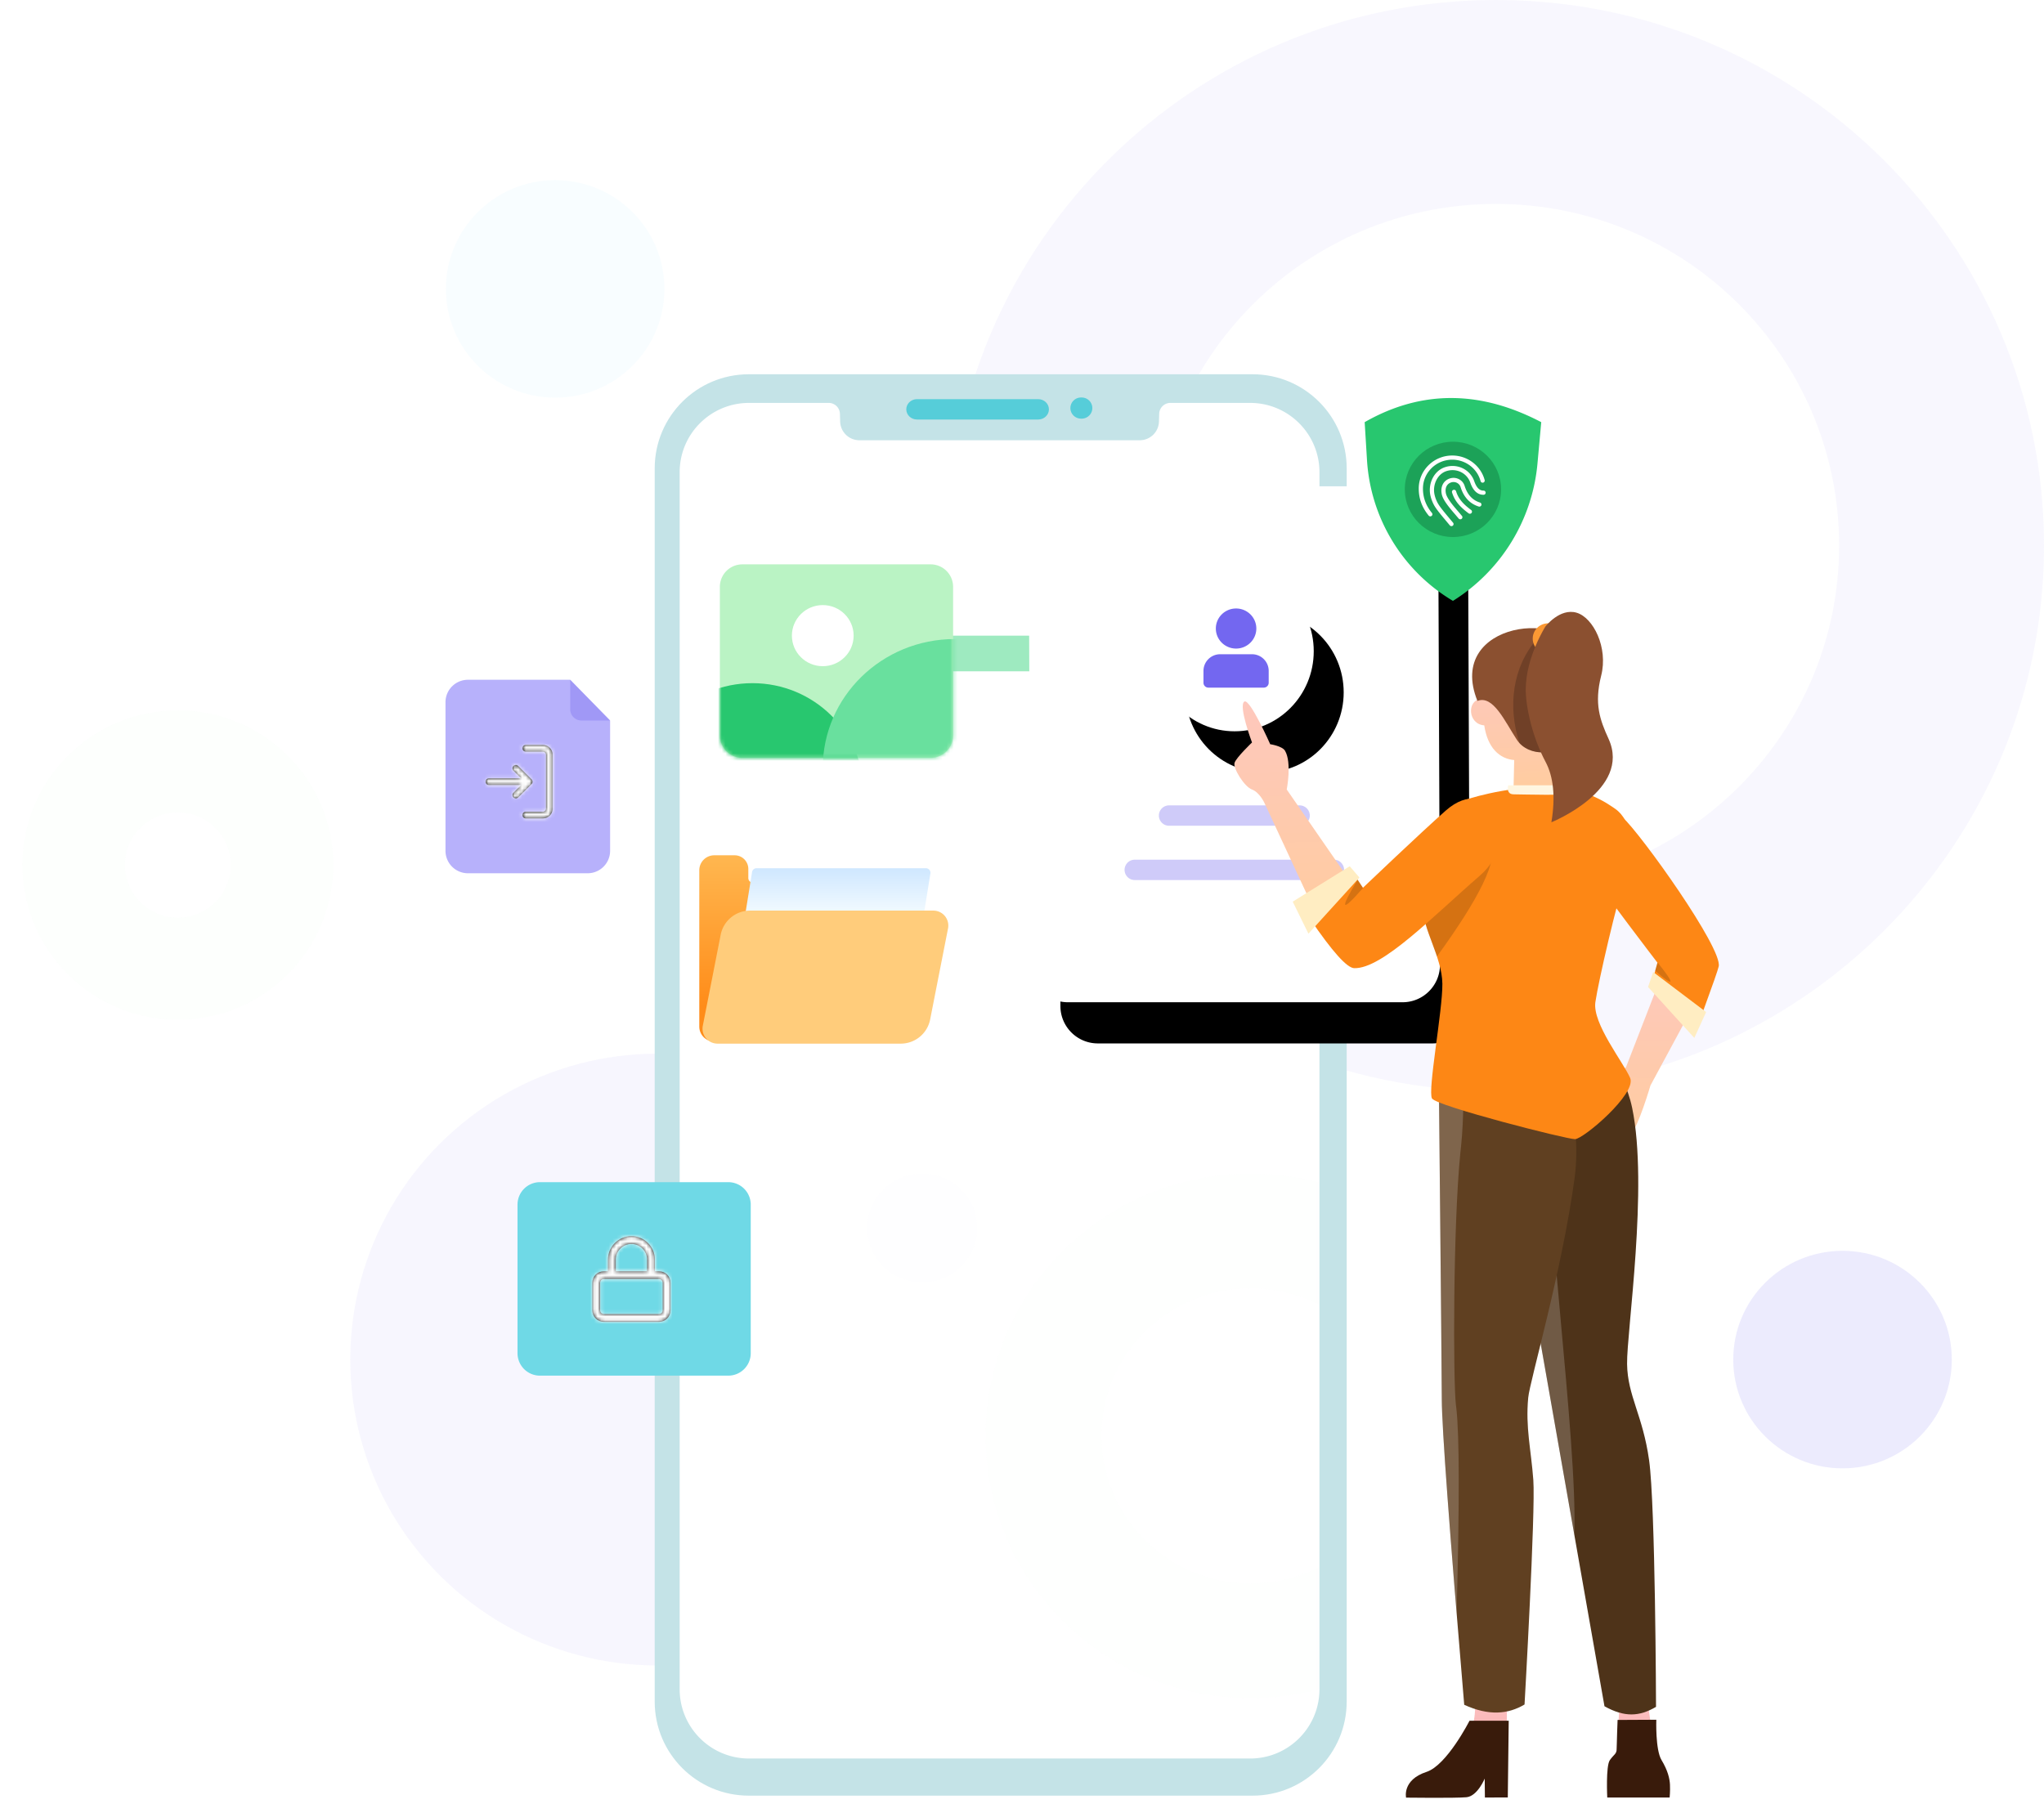 <svg width="546" height="482" xmlns="http://www.w3.org/2000/svg" xmlns:xlink="http://www.w3.org/1999/xlink"><defs><linearGradient x1="47.831%" y1="-28.186%" x2="50%" y2="91.05%" id="u"><stop stop-color="#FDC6C6" offset="0%"/><stop stop-color="#FFCCA1" offset="100%"/></linearGradient><linearGradient x1="50%" y1="81.177%" x2="50%" y2="-34.513%" id="e"><stop stop-color="#FF8C19" offset="0%"/><stop stop-color="#FFC967" offset="100%"/></linearGradient><linearGradient x1="62.11%" y1="31.381%" x2="62.11%" y2="-27.478%" id="f"><stop stop-color="#F8FDFF" offset="0%"/><stop stop-color="#AAD4FF" offset="100%"/></linearGradient><linearGradient x1="44.055%" y1="-28.186%" x2="50%" y2="91.05%" id="t"><stop stop-color="#FDC6C6" offset="0%"/><stop stop-color="#FFCCA1" offset="100%"/></linearGradient><linearGradient x1="44.539%" y1="-28.186%" x2="50%" y2="91.05%" id="s"><stop stop-color="#FDC6C6" offset="0%"/><stop stop-color="#FAB2B2" offset="100%"/></linearGradient><linearGradient x1="45.73%" y1="-28.186%" x2="50%" y2="91.05%" id="r"><stop stop-color="#FDC6C6" offset="0%"/><stop stop-color="#FAB2B2" offset="100%"/></linearGradient><linearGradient x1="47.237%" y1="-28.186%" x2="50%" y2="91.05%" id="q"><stop stop-color="#FDC6C6" offset="0%"/><stop stop-color="#FFCCA1" offset="100%"/></linearGradient><path d="M6 0h50.3a6 6 0 0 1 6 6v39.698a6 6 0 0 1-6 6H6a6 6 0 0 1-6-6V6a6 6 0 0 1 6-6z" id="k"/><path d="M10.04 0h89.391c5.507 0 9.978 4.453 10 9.96l.47 117.86c.022 5.523-4.437 10.018-9.96 10.04a10 10 0 0 1-.04 0H10.51c-5.507 0-9.978-4.453-10-9.96L.04 10.04C.018 4.517 4.477.022 10 0a10 10 0 0 1 .04 0z" id="n"/><path d="M18.522 0h21.29a3 3 0 0 1 3 2.912l.06 2.076a5.138 5.138 0 0 0 5.136 4.989h74.89c2.78 0 5.055-2.21 5.136-4.989l.06-2.076a3 3 0 0 1 3-2.912h21.29c10.23 0 18.522 8.293 18.522 18.522v325.16c0 10.23-8.293 18.522-18.522 18.522H18.522C8.292 362.204 0 353.912 0 343.682V18.522C0 8.292 8.293 0 18.522 0z" id="c"/><path d="M19.69 3.57v14.276c0 1.516-1.163 2.676-2.685 2.676H12.53c-.537 0-.895-.357-.895-.892s.358-.892.895-.892h4.475c.537 0 .895-.357.895-.892V3.569c0-.535-.358-.892-.895-.892H12.53c-.537 0-.895-.357-.895-.892 0-.536.358-.893.895-.893h4.475c1.522 0 2.685 1.16 2.685 2.677zm-5.46 7.494c.09-.178.09-.446 0-.714-.089-.089-.089-.178-.178-.267l-3.58-3.57a.867.867 0 0 0-1.253 0 .86.86 0 0 0 0 1.25l2.058 2.052H2.685c-.537 0-.895.357-.895.892 0 .536.358.893.895.893h8.592L9.22 13.652a.86.86 0 0 0 0 1.249.968.968 0 0 0 .626.268c.18 0 .448-.09.627-.268l3.58-3.57c.09-.088.179-.178.179-.267z" id="g"/><path d="M19.84 10.41h-1.045V7.287c0-3.435-2.819-6.246-6.265-6.246-3.446 0-6.265 2.81-6.265 6.246v3.123H5.221c-1.775 0-3.133 1.353-3.133 3.123v7.287c0 1.77 1.358 3.123 3.133 3.123h14.618c1.776 0 3.133-1.354 3.133-3.123v-7.287c0-1.77-1.357-3.123-3.133-3.123zM8.352 7.287c0-2.29 1.88-4.164 4.177-4.164 2.297 0 4.177 1.874 4.177 4.164v3.123H8.353V7.287zm12.53 13.533c0 .624-.417 1.04-1.044 1.04H5.221c-.627 0-1.044-.416-1.044-1.04v-7.287c0-.625.417-1.041 1.044-1.041h14.618c.627 0 1.045.416 1.045 1.04v7.288z" id="i"/><filter x="-91.1%" y="-87.6%" width="320%" height="317.4%" filterUnits="objectBoundingBox" id="o"><feOffset dx="8" dy="9" in="SourceAlpha" result="shadowOffsetOuter1"/><feGaussianBlur stdDeviation="14" in="shadowOffsetOuter1" result="shadowBlurOuter1"/><feColorMatrix values="0 0 0 0 0.076 0 0 0 0 0.583 0 0 0 0 0.879 0 0 0 0.229 0" in="shadowBlurOuter1" result="shadowMatrixOuter1"/><feOffset dy="2" in="SourceAlpha" result="shadowOffsetOuter2"/><feGaussianBlur stdDeviation="7.5" in="shadowOffsetOuter2" result="shadowBlurOuter2"/><feColorMatrix values="0 0 0 0 0.504 0 0 0 0 0.7 0 0 0 0 1 0 0 0 0.234 0" in="shadowBlurOuter2" result="shadowMatrixOuter2"/><feMerge><feMergeNode in="shadowMatrixOuter1"/><feMergeNode in="shadowMatrixOuter2"/></feMerge></filter><filter x="-35%" y="-27.2%" width="184.5%" height="167.5%" filterUnits="objectBoundingBox" id="m"><feOffset dx="8" dy="9" in="SourceAlpha" result="shadowOffsetOuter1"/><feGaussianBlur stdDeviation="14" in="shadowOffsetOuter1" result="shadowBlurOuter1"/><feColorMatrix values="0 0 0 0 0.076 0 0 0 0 0.583 0 0 0 0 0.879 0 0 0 0.229 0" in="shadowBlurOuter1" result="shadowMatrixOuter1"/><feOffset dy="2" in="SourceAlpha" result="shadowOffsetOuter2"/><feGaussianBlur stdDeviation="7.5" in="shadowOffsetOuter2" result="shadowBlurOuter2"/><feColorMatrix values="0 0 0 0 0.504 0 0 0 0 0.7 0 0 0 0 1 0 0 0 0.234 0" in="shadowBlurOuter2" result="shadowMatrixOuter2"/><feMerge><feMergeNode in="shadowMatrixOuter1"/><feMergeNode in="shadowMatrixOuter2"/></feMerge></filter><filter x="-15.4%" y="-15.5%" width="130.8%" height="131%" filterUnits="objectBoundingBox" id="b"><feGaussianBlur stdDeviation="3" in="SourceGraphic"/></filter><filter x="-7.2%" y="-7.3%" width="114.5%" height="114.5%" filterUnits="objectBoundingBox" id="a"><feGaussianBlur stdDeviation="2" in="SourceGraphic"/></filter><ellipse id="p" cx="21.141" cy="21.394" rx="21.141" ry="21.394"/></defs><g fill="none" fillRule="evenodd"><g transform="translate(6)"><path d="M393.598 0C474.454 0 540 65.26 540 145.76c0 80.501-65.546 145.76-146.402 145.76-80.856 0-146.402-65.259-146.402-145.76C247.196 65.26 312.742 0 393.598 0zm0 54.49c-50.63 0-91.672 40.863-91.672 91.27s41.043 91.27 91.672 91.27c50.63 0 91.672-40.863 91.672-91.27s-41.043-91.27-91.672-91.27z" fill="#7367F0" fillRule="nonzero" opacity=".053"/><path d="M41.503 189.806c22.922 0 41.504 18.5 41.504 41.322 0 22.82-18.582 41.321-41.504 41.321-22.921 0-41.503-18.5-41.503-41.321 0-22.822 18.582-41.322 41.503-41.322zm0 27.245c-7.808 0-14.138 6.302-14.138 14.077 0 7.774 6.33 14.076 14.138 14.076 7.809 0 14.139-6.302 14.139-14.076 0-7.775-6.33-14.077-14.139-14.077z" fill="#8BF78F" fillRule="nonzero" opacity=".141" filter="url(#a)"/><ellipse fill-opacity=".061" fill="#7367F0" cx="169.662" cy="363.265" rx="82.095" ry="81.735"/><ellipse fill="#CEF5FF" opacity=".141" cx="142.297" cy="77.194" rx="29.189" ry="29.061"/><ellipse fill-opacity=".136" fill="#7367F0" filter="url(#b)" cx="486.182" cy="363.265" rx="29.189" ry="29.061"/></g><path d="M200.024 100h134.57c13.883 0 25.138 11.254 25.138 25.137v329.504c0 13.882-11.255 25.137-25.137 25.137H200.024c-13.883 0-25.137-11.255-25.137-25.137V125.137c0-13.883 11.254-25.137 25.137-25.137z" fill="#C4E3E7"/><g transform="translate(181.553 107.653)"><mask id="d" fill="#fff"><use xlink:href="#c"/></mask><use fill="#FFF" xlink:href="#c"/><ellipse fill="#7367F0" opacity=".099" mask="url(#d)" cx="64.795" cy="220.451" rx="14.659" ry="14.512"/><path d="M152.519 205.94c39.087 0 70.774 31.369 70.774 70.064 0 38.695-31.687 70.064-70.774 70.064-39.088 0-70.775-31.369-70.775-70.064 0-38.695 31.687-70.064 70.775-70.064zm0 30.61c-22.01 0-39.854 17.664-39.854 39.454s17.843 39.453 39.854 39.453c22.01 0 39.853-17.664 39.853-39.453 0-21.79-17.843-39.454-39.853-39.454z" fill="#C8F5D0" opacity=".141" mask="url(#d)"/><path d="M25.58 62.184h121.032a4.762 4.762 0 1 1 0 9.523H25.58a4.762 4.762 0 0 1 0-9.523z" fill-opacity=".642" fill="#68DE9E" mask="url(#d)"/></g><path d="M277.328 106.649c1.582 0 2.863 1.218 2.863 2.72 0 1.47-1.225 2.667-2.758 2.72l-.105.002h-32.374c-1.58 0-2.863-1.219-2.863-2.721 0-1.47 1.226-2.667 2.758-2.72l.105-.001h32.374zM288.93 106.195c1.582 0 2.864 1.27 2.864 2.835 0 1.53-1.226 2.777-2.758 2.832l-.105.002h-.15c-1.582 0-2.863-1.27-2.863-2.834 0-1.531 1.225-2.778 2.758-2.833l.105-.002h.15z" fill="#56CDD9" fillRule="nonzero"/><path d="M4 .64h5.445a3.652 3.652 0 0 1 3.652 3.652v2.433c0 .673.546 1.22 1.22 1.22h41.167a4 4 0 0 1 4 4v34.458a4 4 0 0 1-4 4H4a4 4 0 0 1-4-4V4.64a4 4 0 0 1 4-4z" fill="url(#e)" transform="translate(186.797 227.884)"/><path d="M15.3 4.096h45.23a1.22 1.22 0 0 1 1.204 1.413l-6.79 42.141a1.22 1.22 0 0 1-1.204 1.026H8.51a1.22 1.22 0 0 1-1.203-1.414l6.79-42.14A1.22 1.22 0 0 1 15.3 4.095z" fill="url(#f)" transform="translate(186.797 227.884)"/><path d="m253.242 248.072-4.777 24.318a8 8 0 0 1-7.85 6.458H191.66a4 4 0 0 1-3.925-4.77l4.776-24.319a8 8 0 0 1 7.85-6.458h48.957a4 4 0 0 1 3.925 4.77z" fill="#FFCC7B"/><path d="M125 181.628h27.316l10.66 10.884v34.813a6 6 0 0 1-6 6H125a6 6 0 0 1-6-6v-39.697a6 6 0 0 1 6-6z" fill="#B7B1FB"/><g transform="translate(127.95 198.15)"><mask id="h" fill="#fff"><use xlink:href="#g"/></mask><use fill="#000" fillRule="nonzero" xlink:href="#g"/><g mask="url(#h)" fill="#FFF"><path d="M0 0h21.48v21.415H0z"/></g></g><path d="M162.976 192.512h-7.66a3 3 0 0 1-3-3v-7.884l10.66 10.884z" fill="#7367F0" fillRule="nonzero" opacity=".34"/><g><path d="M144.24 315.86h50.3a6 6 0 0 1 6 6v39.698a6 6 0 0 1-6 6h-50.3a6 6 0 0 1-6-6V321.86a6 6 0 0 1 6-6z" fill="#6FD9E6"/><g transform="translate(156.14 329.244)"><mask id="j" fill="#fff"><use xlink:href="#i"/></mask><use fill="#000" fillRule="nonzero" xlink:href="#i"/><g mask="url(#j)" fill="#FFF"><path d="M0 0h25.06v24.984H0z"/></g></g></g><g transform="translate(192.294 150.79)"><mask id="l" fill="#fff"><use xlink:href="#k"/></mask><use fill="#BAF3C4" fillRule="nonzero" xlink:href="#k"/><ellipse fill="#FFF" mask="url(#l)" cx="27.485" cy="19.046" rx="8.246" ry="8.163"/><ellipse fill="#28C76F" mask="url(#l)" cx="8.704" cy="61.221" rx="29.776" ry="29.477"/><ellipse fill="#69E09E" mask="url(#l)" cx="62.758" cy="54.419" rx="35.273" ry="34.465"/></g><g><g transform="translate(274.75 129.93)"><use fill="#000" filter="url(#m)" xlink:href="#n"/><use fill="#FFF" xlink:href="#n"/></g><path d="M312.285 215.186h34.87a2.72 2.72 0 0 1 0 5.442h-34.87a2.72 2.72 0 1 1 0-5.442zM303.123 229.698h53.194a2.72 2.72 0 0 1 0 5.441h-53.194a2.72 2.72 0 1 1 0-5.441z" fill="#7367F0" fillRule="nonzero" opacity=".34"/><g transform="translate(308.648 152.605)"><use fill="#000" filter="url(#o)" xlink:href="#p"/><use fill="#FFF" xlink:href="#p"/></g><path d="M334.439 174.804a4.461 4.461 0 0 1 4.461 4.462v3.15c0 .724-.587 1.311-1.312 1.311h-14.802a1.312 1.312 0 0 1-1.312-1.311v-3.15a4.461 4.461 0 0 1 4.462-4.462h8.503zm-4.252-12.223c2.987 0 5.408 2.397 5.408 5.354 0 2.957-2.42 5.354-5.408 5.354-2.986 0-5.408-2.397-5.408-5.354 0-2.957 2.422-5.354 5.408-5.354z" fill="#7367F0"/></g><g><path d="M13.59 69.931S3.858 80.464 4.534 81.413c.677.955 5.72-1.595 5.72-1.595s-5.908 10.848-4.543 11.59c1.363.742 8.05-1.234 10.017-3.508 1.967-2.273 4.622-13.383 4.622-13.383L34.47 44.885l-11.48-3.302-9.4 28.348z" fill="url(#q)" transform="rotate(2.866 -4076.845 8587.479)"/><path d="M423.959 231.742c4.302 6.618 18.785 25.479 18.785 25.479l-1.055 3.762 13.31 9.033c2.52-6.893 3.89-10.825 4.109-11.795 1.082-4.799-20.785-35.423-25.68-39.848-7.71-6.968-16.045 3.255-9.47 13.369z" fill="#FD8715"/><path d="M446.206 262.227c.165-.32-.982-2.01-3.44-5.074l-.625 2.235c2.544 2.212 3.9 3.159 4.065 2.84z" fill-opacity=".16" fill="#000"/><path fill="#FFEDC2" d="m441.606 259.72 14.14 10.69-3.15 6.914-12.364-13.614z"/><path fill="url(#r)" d="m35.472 179.674-.786 13.248 10.068.26-1.892-13.508z" transform="translate(397.209 274.603)"/><path d="M442.44 459.496s-.282 7.978 1.386 10.764c1.68 2.785 2.189 4.944 2.263 6.61.08 1.786-.091 3.403-.091 3.403h-16.664s-.417-8.393.686-9.976c1.104-1.582 1.828-1.61 1.828-3.008.009-1.399.247-7.74.247-7.74l10.345-.053z" fill="#391B0B"/><path d="m397.209 277.414 26.118-2.81.384.352c1.861 1.756 9.95 9.91 12.275 21.056 4.388 21.042-1.485 59.906-1.355 68.428.124 8.521 4.192 13.663 5.882 25.713 1.69 12.049 1.85 65.899 1.85 65.899-4.481 2.63-8.425 2.818-13.77-.158l-31.384-178.48z" fill="#4E3319"/><path d="m420.539 410.085-23.33-132.671 14.521-1.563c.647 46.09 9.678 108.39 8.809 134.234z" fill-opacity=".192" fill="#FFF"/><g><path d="m27.631 174.63-8.585.138c.376 5.882-.536 9.82-2.737 11.811l-.18.157c-3.986 3.307 11.39 2.113 11.39 2.113l.112-14.218z" fill="url(#s)" transform="translate(374.927 278.254)"/><path d="m403.014 459.762-.247 20.504-6.114.005-.053-5.053s-1.928 4.71-4.875 4.983c-2.956.272-16.128.105-16.128.105s-1.094-4.73 5.462-6.878c5.454-1.785 11.484-13.666 11.484-13.666h10.47z" fill="#391B0B"/><path d="m384.253 279.238 29.328-.984.22.402c1.422 2.672 9.22 18.316 6.812 36.099-3.38 24.96-11.97 54.222-12.391 58.692-.75 7.97.75 13.74 1.364 21.972.615 8.232-2.345 60.003-2.345 60.003-4.352 2.592-9.53 3.1-16.115.078-3.962-46.88-5.958-74.03-5.987-81.45-.044-11.129-.886-94.812-.886-94.812z" fill="#604021"/><path d="m390.288 306.235-.195 1.85c-1.954 19.5-1.94 60.914-1.183 67.3l.104.824c.84 7.207.867 25.504.082 54.892l-1.022-12.681c-1.936-24.402-2.915-39.191-2.935-44.37l-.036-5.359c-.168-21.67-.85-89.453-.85-89.453l6.185-.207c.661 10.7.611 19.768-.15 27.204z" fill-opacity=".192" fill="#FFF"/></g><g transform="translate(392.816 166.543)"><path d="M2.62 20.265c-3.608.39-3.352 6.671 1.04 7 .898 6.054 4.1 8.938 8.004 9.272l-.216 9.158 17.268-.01s-4.863-6.47-4.62-15.326c.242-8.857-.163-17.177-.163-17.177l-22.366.397 1.054 6.686z" fill="url(#t)"/><path d="M1.835 20.735c4.203-1.645 7.308 5.44 10.524 10.363 3.216 4.924 11.548 4.088 12.696 0 4.348-8.952 8.094-21.122 3.021-22.121C27.362-3.962-6.846-.907 1.836 20.735z" fill="#8B5030"/><path d="M25.564 4.08c1.465 1.232 2.4 2.868 2.512 4.897 5.073.999 1.327 13.17-3.02 22.121-1.069 3.801-8.349 4.79-11.95.951-3.284-9.74-1.88-20.63 4.76-27.968z" fill-opacity=".199" fill="#000"/><ellipse fill="#FB9934" cx="20.734" cy="4.081" rx="4.123" ry="4.081"/></g><g><path d="M390.906 214.012c-3.853 5.602-10.273 24.617-10.638 28.895-.41 4.934 4.934 12.794 5.022 19.937.078 7.144-3.986 28.655-2.765 30.664 1.211 2.01 35.944 10.905 38.21 10.858 2.257-.049 16.504-12.157 14.717-16.341-1.798-4.184-10.14-14.582-9.29-20.283.84-5.7 5.718-26.743 8.141-33.904 2.413-7.162 1.608-14.68-2.895-17.762-2.228-1.525-8.174-5.857-18.763-5.838-10.589.02-21.44 3.34-21.74 3.774z" fill="#FD8715"/><path d="M402.862 209.829c-.297 1.606.204 2.41 1.505 2.41 1.95 0 15.035.426 16.807-.336 1.182-.508 1.595-1.2 1.24-2.074h-19.552z" fill="#FFF6E1"/><path d="m385.314 226.129.119-.06c7.134-3.525 11.42-3.68 12.857-.467 1.856 4.156-2.959 14.14-14.447 29.953-1.578-4.796-3.847-9.369-3.575-12.648.211-2.476 2.45-9.887 5.046-16.778z" fill-opacity=".16" fill="#000"/></g><g><path d="M8.001 27.046s-1.285-2.762-3.306-3.51c-2.02-.747-5.11-5.697-4.631-7.134.477-1.437 4.656-5.424 4.656-5.424S1.026 1.163 2.662.055C4.108-.924 9.58 11.44 9.58 11.44s3.216.48 3.958 1.744c1.871 3.187.457 10.354.457 10.354l18.988 27.468-8.712 11.06L8 27.045z" fill="url(#u)" transform="translate(329.72 187.404)"/><path d="M386.193 216.58c-6.422 5.647-22.13 20.63-22.13 20.63l-2.333-3.54-11.747 11.909c5.908 8.674 9.823 13.042 11.747 13.102 7.518.237 20.99-13.816 33.654-24.788 11.356-9.839 2.78-27.841-9.191-17.313z" fill="#FD8715"/><path d="M364.11 237.228c-2.937 3.364-4.527 4.862-4.77 4.495-.242-.366.866-2.594 3.324-6.683l1.447 2.188z" fill-opacity=".16" fill="#000"/><path fill="#FFEDC2" d="m363.136 234.473-13.624 14.995-4.197-8.557 15.23-9.461z"/></g><path d="M412.827 167.376s3.858-4.975 8.313-3.67c4.455 1.306 8.484 9.306 6.571 16.826-1.904 7.522-.334 11.811 1.976 16.88 6.204 13.635-15.276 22.292-15.276 22.292 1.117-6.735.59-12.137-1.584-16.204-3.357-6.283-5.264-14.34-5.264-19.27 0-8.575 5.264-16.854 5.264-16.854z" fill="#8B5030"/></g><g transform="translate(364.535 106.349)"><path d="M0 6.445c15.521-8.854 31.255-8.33 47.165 0L46.16 17.51a48.4 48.4 0 0 1-22.579 36.689A47.107 47.107 0 0 1 .62 16.575L0 6.445z" fill="#28C76F"/><ellipse fill="#1CA258" cx="23.582" cy="24.407" rx="12.863" ry="12.734"/><g fill="#FFF"><path d="M23.399 15.36c4.09 0 7.632 2.73 8.66 6.58a.563.563 0 0 1-1.088.285c-.898-3.363-3.995-5.75-7.572-5.75-4.324 0-7.83 3.457-7.83 7.721 0 2.407.798 4.57 2.402 6.511a.553.553 0 0 1-.079.784.567.567 0 0 1-.792-.078c-1.767-2.138-2.656-4.55-2.656-7.217 0-4.88 4.01-8.836 8.955-8.836z"/><path d="M21.409 18.494c3.184-1.086 6.623.485 7.798 3.558l.064.176c.604 1.736 1.425 2.521 2.476 2.508a.56.56 0 0 1 .57.55.56.56 0 0 1-.556.564c-1.566.02-2.73-1.042-3.478-3.048l-.076-.211c-.905-2.602-3.77-3.95-6.432-3.044-2.396.817-3.677 3.704-3.114 6.25.11.495.248.94.427 1.369l.16.37c.535 1.17 1.23 2.046 4.367 5.779a.553.553 0 0 1-.073.784.567.567 0 0 1-.793-.072l-1.682-2.012c-2.02-2.439-2.476-3.134-2.984-4.34l-.036-.085a9.131 9.131 0 0 1-.486-1.555c-.676-3.058.862-6.523 3.848-7.541z"/><path d="M22.709 21.502c1.65-.563 3.474.315 3.987 1.958.74 2.366 2.1 3.836 4.11 4.467.296.093.46.406.366.7a.564.564 0 0 1-.707.362c-2.377-.747-4-2.5-4.844-5.2-.323-1.033-1.489-1.594-2.546-1.234-1.125.384-1.682 1.458-1.375 2.93.156.747.773 1.765 1.823 3.092l.18.224c.147.183.302.371.47.572l1.808 2.118a.553.553 0 0 1-.075.784.567.567 0 0 1-.792-.074l-1.447-1.69-.362-.428c-.171-.205-.33-.398-.482-.586l-.364-.46c-1.047-1.349-1.67-2.412-1.861-3.327-.418-2 .43-3.635 2.111-4.208z"/><path d="M23.71 24.536a.564.564 0 0 1 .703.37c.607 1.96 1.795 3.35 4.029 5.012a.553.553 0 0 1 .112.78.567.567 0 0 1-.788.11c-2.407-1.789-3.74-3.35-4.429-5.576a.556.556 0 0 1 .373-.696z"/></g></g></g></svg>